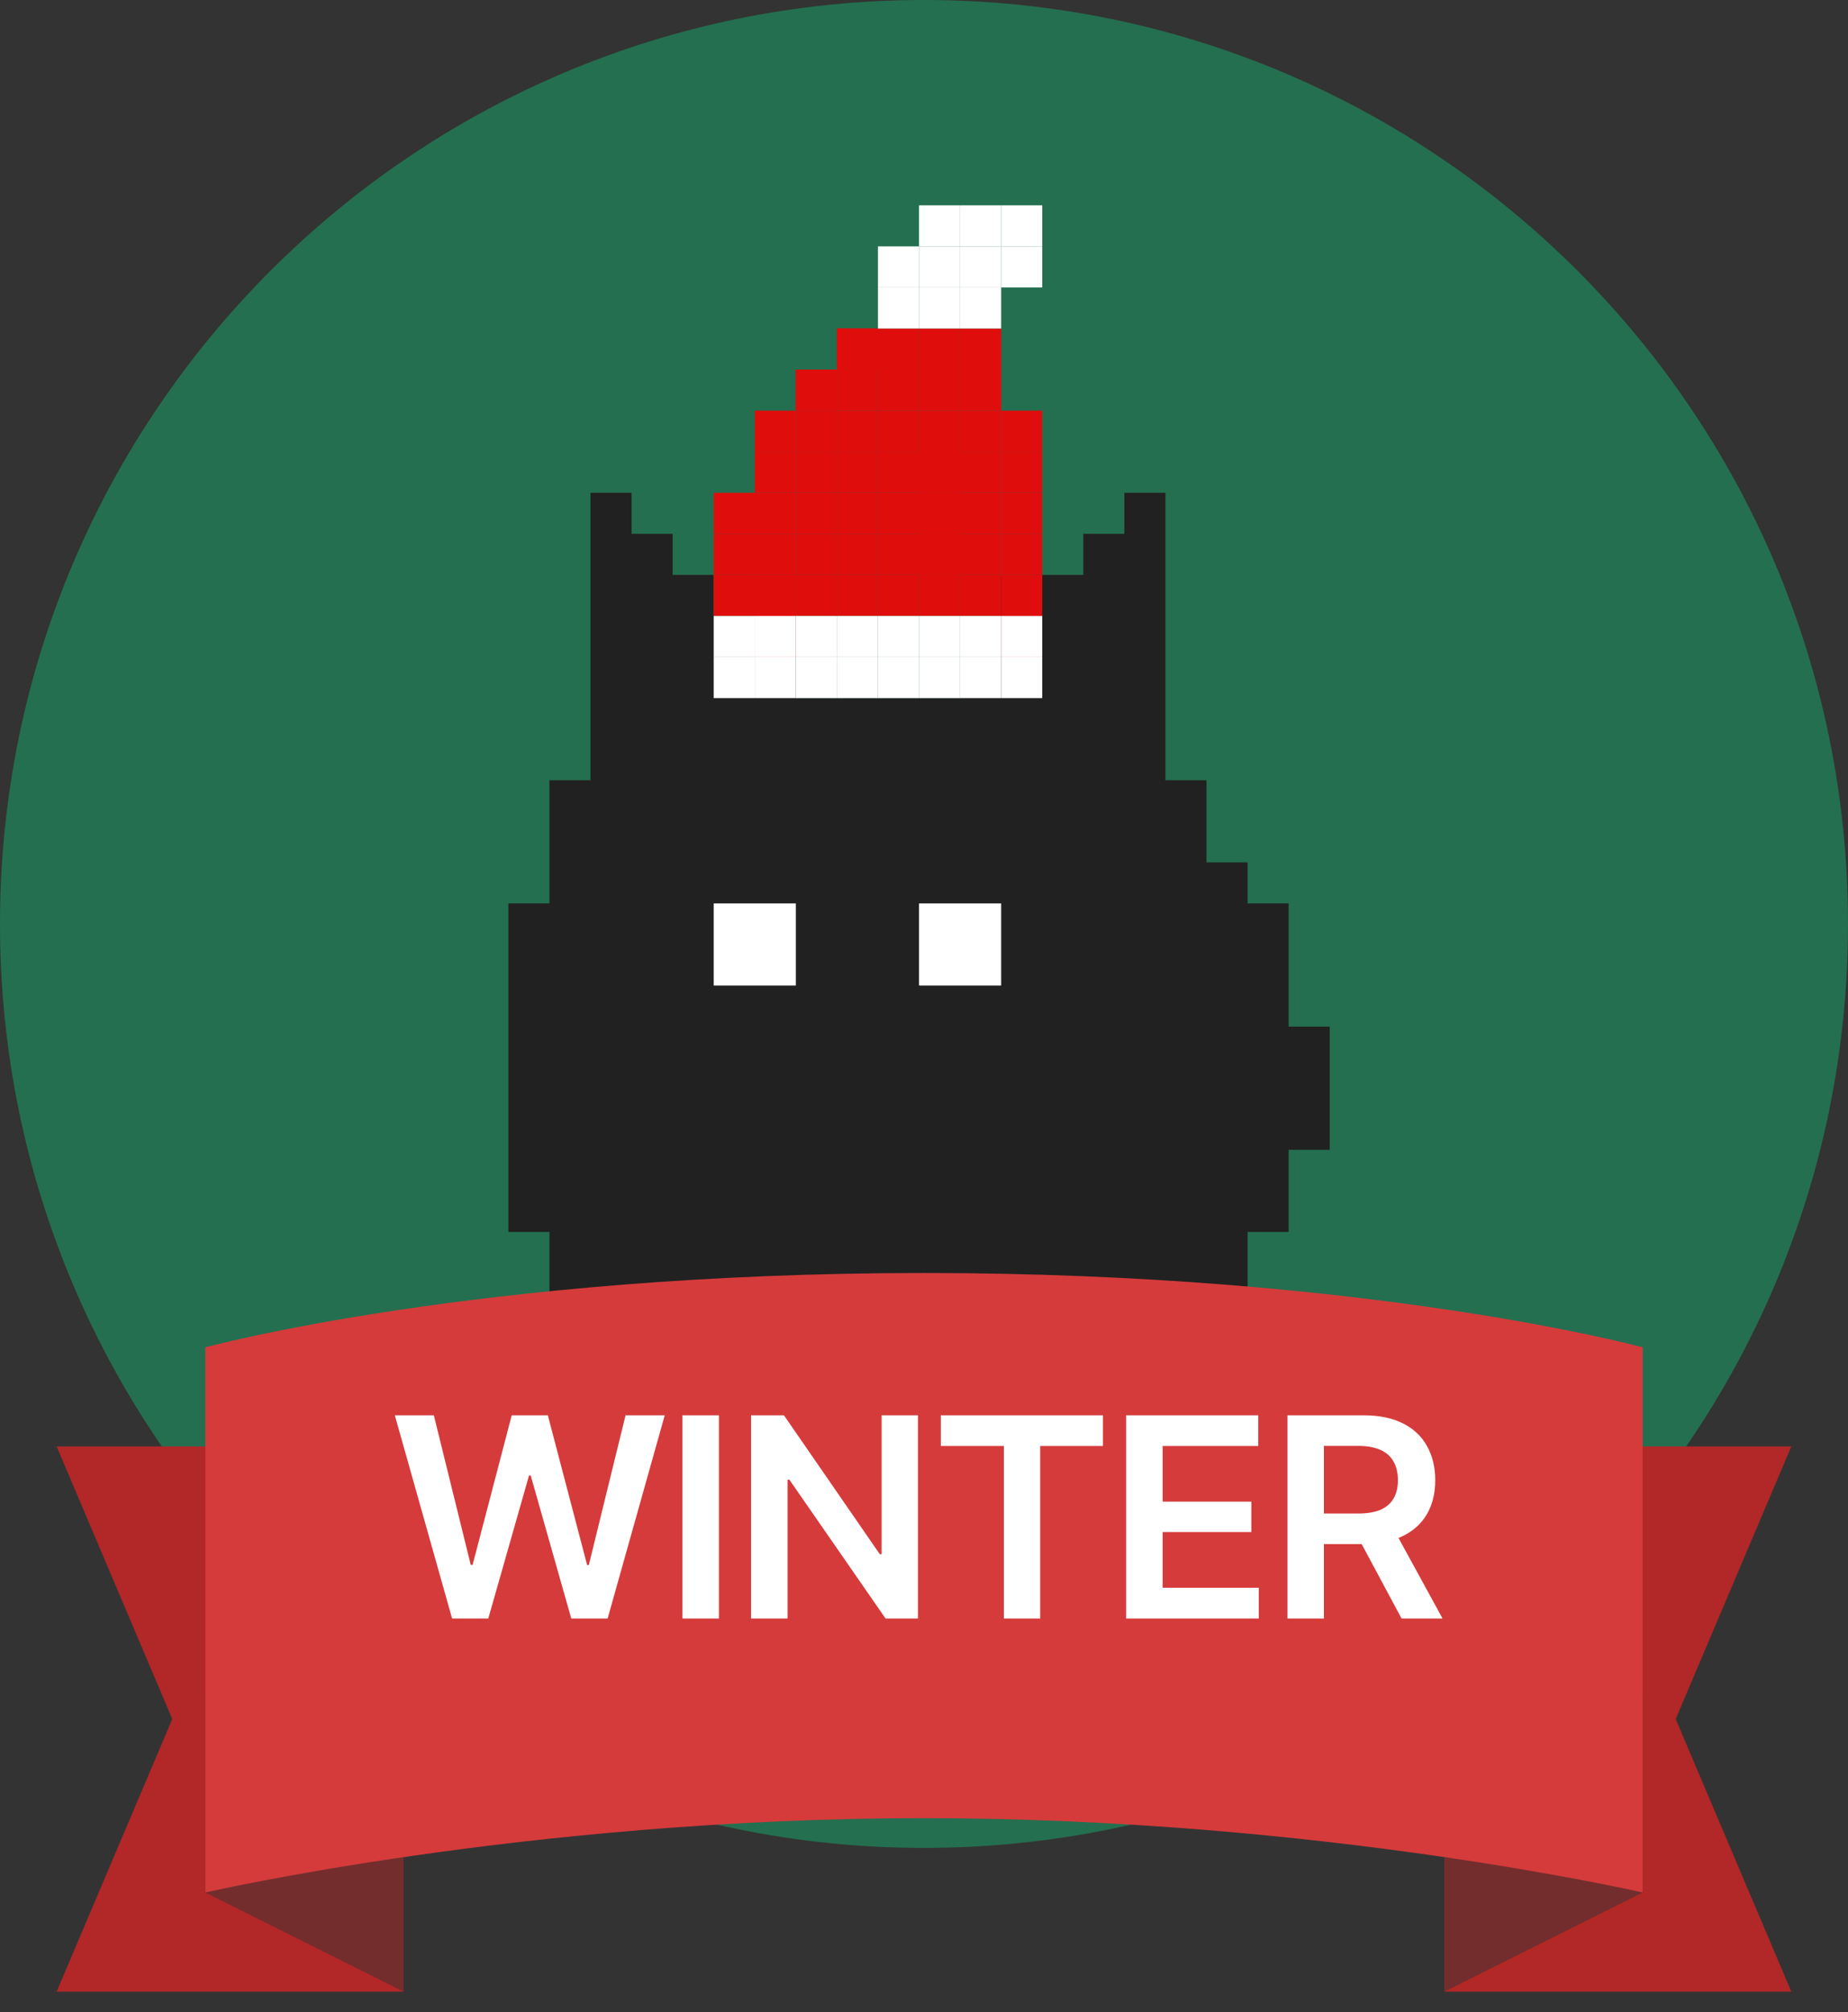 <svg width="45" height="49" viewBox="0 0 45 49" fill="none" xmlns="http://www.w3.org/2000/svg">
<rect x="0" y="0" width="45" height="49" fill="#333333" stroke="none"/>
<path d="M45 22.5C45 34.926 34.926 45 22.5 45C10.074 45 0 34.926 0 22.5C0 10.074 10.074 0 22.5 0C34.926 0 45 10.074 45 22.5Z" fill="#246F50"/>
<path fill-rule="evenodd" clip-rule="evenodd" d="M15.379 12H14.379V13V14V15V16V17V18V19H13.379V20V21V22H12.379V30H13.379V32H14.379H28.379H30.379V30H31.379V28H32.379V25H31.379V22H30.379V21H29.379V20V19H28.379V18V17V16V15V14V13V12H27.379V13H26.379V14H24.379V15V16H23.379V17H19.379V16H18.379V15H17.379V14H16.379V13H15.379V12Z" fill="#212121"/>
<path fill-rule="evenodd" clip-rule="evenodd" d="M19.379 22H17.379V24H19.379V22ZM24.379 22H22.379V24H24.379V22Z" fill="white"/>
<rect x="17.379" y="16" width="1" height="1" fill="white"/>
<rect x="18.379" y="16" width="1" height="1" fill="white"/>
<rect x="17.379" y="14" width="1" height="1" fill="#E00D0D"/>
<rect x="18.379" y="14" width="1" height="1" fill="#E00D0D"/>
<rect x="18.379" y="14" width="1" height="1" fill="#E00D0D"/>
<rect x="18.379" y="13" width="1" height="1" fill="#E00D0D"/>
<rect x="24.379" y="10" width="1" height="1" fill="#E00D0D"/>
<rect x="23.379" y="9" width="1" height="1" fill="#E00D0D"/>
<rect x="23.379" y="10" width="1" height="1" fill="#E00D0D"/>
<rect x="22.379" y="10" width="1" height="1" fill="#E00D0D"/>
<rect x="24.379" y="14" width="1" height="1" fill="#E00D0D"/>
<rect x="23.379" y="14" width="1" height="1" fill="#E00D0D"/>
<rect x="22.379" y="14" width="1" height="1" fill="#E00D0D"/>
<rect x="24.379" y="15" width="1" height="1" fill="#E00D0D"/>
<rect x="24.379" y="15" width="1" height="1" fill="white"/>
<rect x="23.379" y="15" width="1" height="1" fill="white"/>
<rect x="22.379" y="15" width="1" height="1" fill="white"/>
<rect x="21.379" y="14" width="1" height="1" fill="#E00D0D"/>
<rect x="20.379" y="14" width="1" height="1" fill="#E00D0D"/>
<rect x="19.379" y="14" width="1" height="1" fill="#E00D0D"/>
<rect x="17.379" y="13" width="1" height="1" fill="#E00D0D"/>
<rect x="20.379" y="13" width="1" height="1" fill="#E00D0D"/>
<rect x="19.379" y="13" width="1" height="1" fill="#E00D0D"/>
<rect x="23.379" y="11" width="1" height="1" fill="#E00D0D"/>
<rect x="21.379" y="11" width="1" height="1" fill="#E00D0D"/>
<rect x="22.379" y="11" width="1" height="1" fill="#E00D0D"/>
<rect x="22.379" y="11" width="1" height="1" fill="#E00D0D"/>
<rect x="24.379" y="11" width="1" height="1" fill="#E00D0D"/>
<rect x="23.379" y="12" width="1" height="1" fill="#E00D0D"/>
<rect x="21.379" y="12" width="1" height="1" fill="#E00D0D"/>
<rect x="22.379" y="12" width="1" height="1" fill="#E00D0D"/>
<rect x="22.379" y="12" width="1" height="1" fill="#E00D0D"/>
<rect x="24.379" y="12" width="1" height="1" fill="#E00D0D"/>
<rect x="23.379" y="13" width="1" height="1" fill="#E00D0D"/>
<rect x="21.379" y="13" width="1" height="1" fill="#E00D0D"/>
<rect x="22.379" y="13" width="1" height="1" fill="#E00D0D"/>
<rect x="22.379" y="13" width="1" height="1" fill="#E00D0D"/>
<rect x="24.379" y="13" width="1" height="1" fill="#E00D0D"/>
<rect x="18.379" y="12" width="1" height="1" fill="#E00D0D"/>
<rect x="17.379" y="12" width="1" height="1" fill="#E00D0D"/>
<rect x="20.379" y="12" width="1" height="1" fill="#E00D0D"/>
<rect x="19.379" y="12" width="1" height="1" fill="#E00D0D"/>
<rect x="20.379" y="11" width="1" height="1" fill="#E00D0D"/>
<rect x="19.379" y="11" width="1" height="1" fill="#E00D0D"/>
<rect x="18.379" y="11" width="1" height="1" fill="#E00D0D"/>
<rect x="18.379" y="10" width="1" height="1" fill="#E00D0D"/>
<rect x="21.379" y="10" width="1" height="1" fill="#E00D0D"/>
<rect x="20.379" y="10" width="1" height="1" fill="#E00D0D"/>
<rect x="19.379" y="10" width="1" height="1" fill="#E00D0D"/>
<rect x="19.379" y="9" width="1" height="1" fill="#E00D0D"/>
<rect x="19.379" y="9" width="1" height="1" fill="#E00D0D"/>
<rect x="22.379" y="9" width="1" height="1" fill="#E00D0D"/>
<rect x="21.379" y="9" width="1" height="1" fill="#E00D0D"/>
<rect x="20.379" y="9" width="1" height="1" fill="#E00D0D"/>
<rect x="20.379" y="8" width="1" height="1" fill="#E00D0D"/>
<rect x="20.379" y="8" width="1" height="1" fill="#E00D0D"/>
<rect x="23.379" y="8" width="1" height="1" fill="#E00D0D"/>
<rect x="22.379" y="8" width="1" height="1" fill="#E00D0D"/>
<rect x="21.379" y="8" width="1" height="1" fill="#E00D0D"/>
<rect x="17.379" y="15" width="1" height="1" fill="white"/>
<rect x="18.379" y="15" width="1" height="1" fill="#E00D0D"/>
<rect x="18.379" y="15" width="1" height="1" fill="white"/>
<rect x="21.379" y="15" width="1" height="1" fill="white"/>
<rect x="20.379" y="15" width="1" height="1" fill="white"/>
<rect x="19.379" y="15" width="1" height="1" fill="white"/>
<rect x="19.379" y="16" width="1" height="1" fill="white"/>
<rect x="20.379" y="16" width="1" height="1" fill="white"/>
<rect x="21.379" y="16" width="1" height="1" fill="white"/>
<rect x="22.379" y="16" width="1" height="1" fill="white"/>
<rect x="23.379" y="16" width="1" height="1" fill="white"/>
<rect x="22.379" y="7" width="1" height="1" fill="white"/>
<rect x="23.379" y="5" width="1" height="1" fill="white"/>
<rect x="24.379" y="5" width="1" height="1" fill="white"/>
<rect x="24.379" y="6" width="1" height="1" fill="white"/>
<rect x="23.379" y="6" width="1" height="1" fill="white"/>
<rect x="22.379" y="6" width="1" height="1" fill="white"/>
<rect x="21.379" y="6" width="1" height="1" fill="white"/>
<rect x="22.379" y="5" width="1" height="1" fill="white"/>
<rect x="21.379" y="7" width="1" height="1" fill="white"/>
<rect x="23.379" y="7" width="1" height="1" fill="white"/>
<rect x="24.379" y="16" width="1" height="1" fill="white"/>
<path d="M1.379 35.224H9.827V48.5H1.379L4.195 41.862L1.379 35.224Z" fill="#B22727"/>
<path d="M35.172 35.224H43.62L40.804 41.862L43.62 48.5H35.172V35.224Z" fill="#B22727"/>
<path d="M9.828 48.5V43.672L5 41.258V46.086L9.828 48.5Z" fill="#732D2D"/>
<path d="M35.173 48.5V43.672L40 41.258V46.086L35.173 48.5Z" fill="#732D2D"/>
<path d="M5 32.81C5 32.81 11.638 31 22.5 31C33.362 31 40 32.81 40 32.81V46.086C40 46.086 32.155 44.276 22.5 44.276C12.845 44.276 5 46.086 5 46.086V32.81Z" fill="#D53B3B"/>
<path d="M9.614 34.465H10.564L11.463 38.108H11.508L12.461 34.465H13.34L14.297 38.112H14.338L15.233 34.465H16.187L14.796 39.414H13.911L12.923 35.931H12.882L11.89 39.414H11.009L9.614 34.465ZM17.506 39.414H16.618V34.465H17.506V39.414ZM22.353 39.414H21.564L19.222 36.033H19.178V39.414H18.289V34.465H19.089L21.424 37.848H21.468V34.465H22.353V39.414ZM22.91 34.465H26.858V35.213H25.33V39.414H24.445V35.213H22.91V34.465ZM27.422 34.465H30.639V35.213H28.311V36.567H30.471V37.308H28.311V38.665H30.652V39.414H27.422V34.465ZM31.35 34.465H33.202C33.576 34.465 33.894 34.529 34.156 34.659C34.418 34.789 34.615 34.974 34.747 35.213C34.882 35.452 34.949 35.73 34.949 36.047C34.949 36.364 34.882 36.638 34.747 36.871C34.613 37.103 34.413 37.283 34.149 37.411C33.885 37.538 33.565 37.602 33.189 37.602H31.862V36.857H33.069C33.294 36.857 33.478 36.826 33.619 36.765C33.761 36.701 33.865 36.61 33.934 36.492C34.004 36.373 34.04 36.225 34.04 36.047C34.04 35.867 34.004 35.716 33.934 35.593C33.865 35.467 33.759 35.373 33.616 35.309C33.472 35.243 33.289 35.21 33.066 35.21H32.238V39.414H31.35V34.465ZM35.127 39.414H34.129L32.929 37.175H33.903L35.127 39.414Z" fill="white"/>
</svg>
